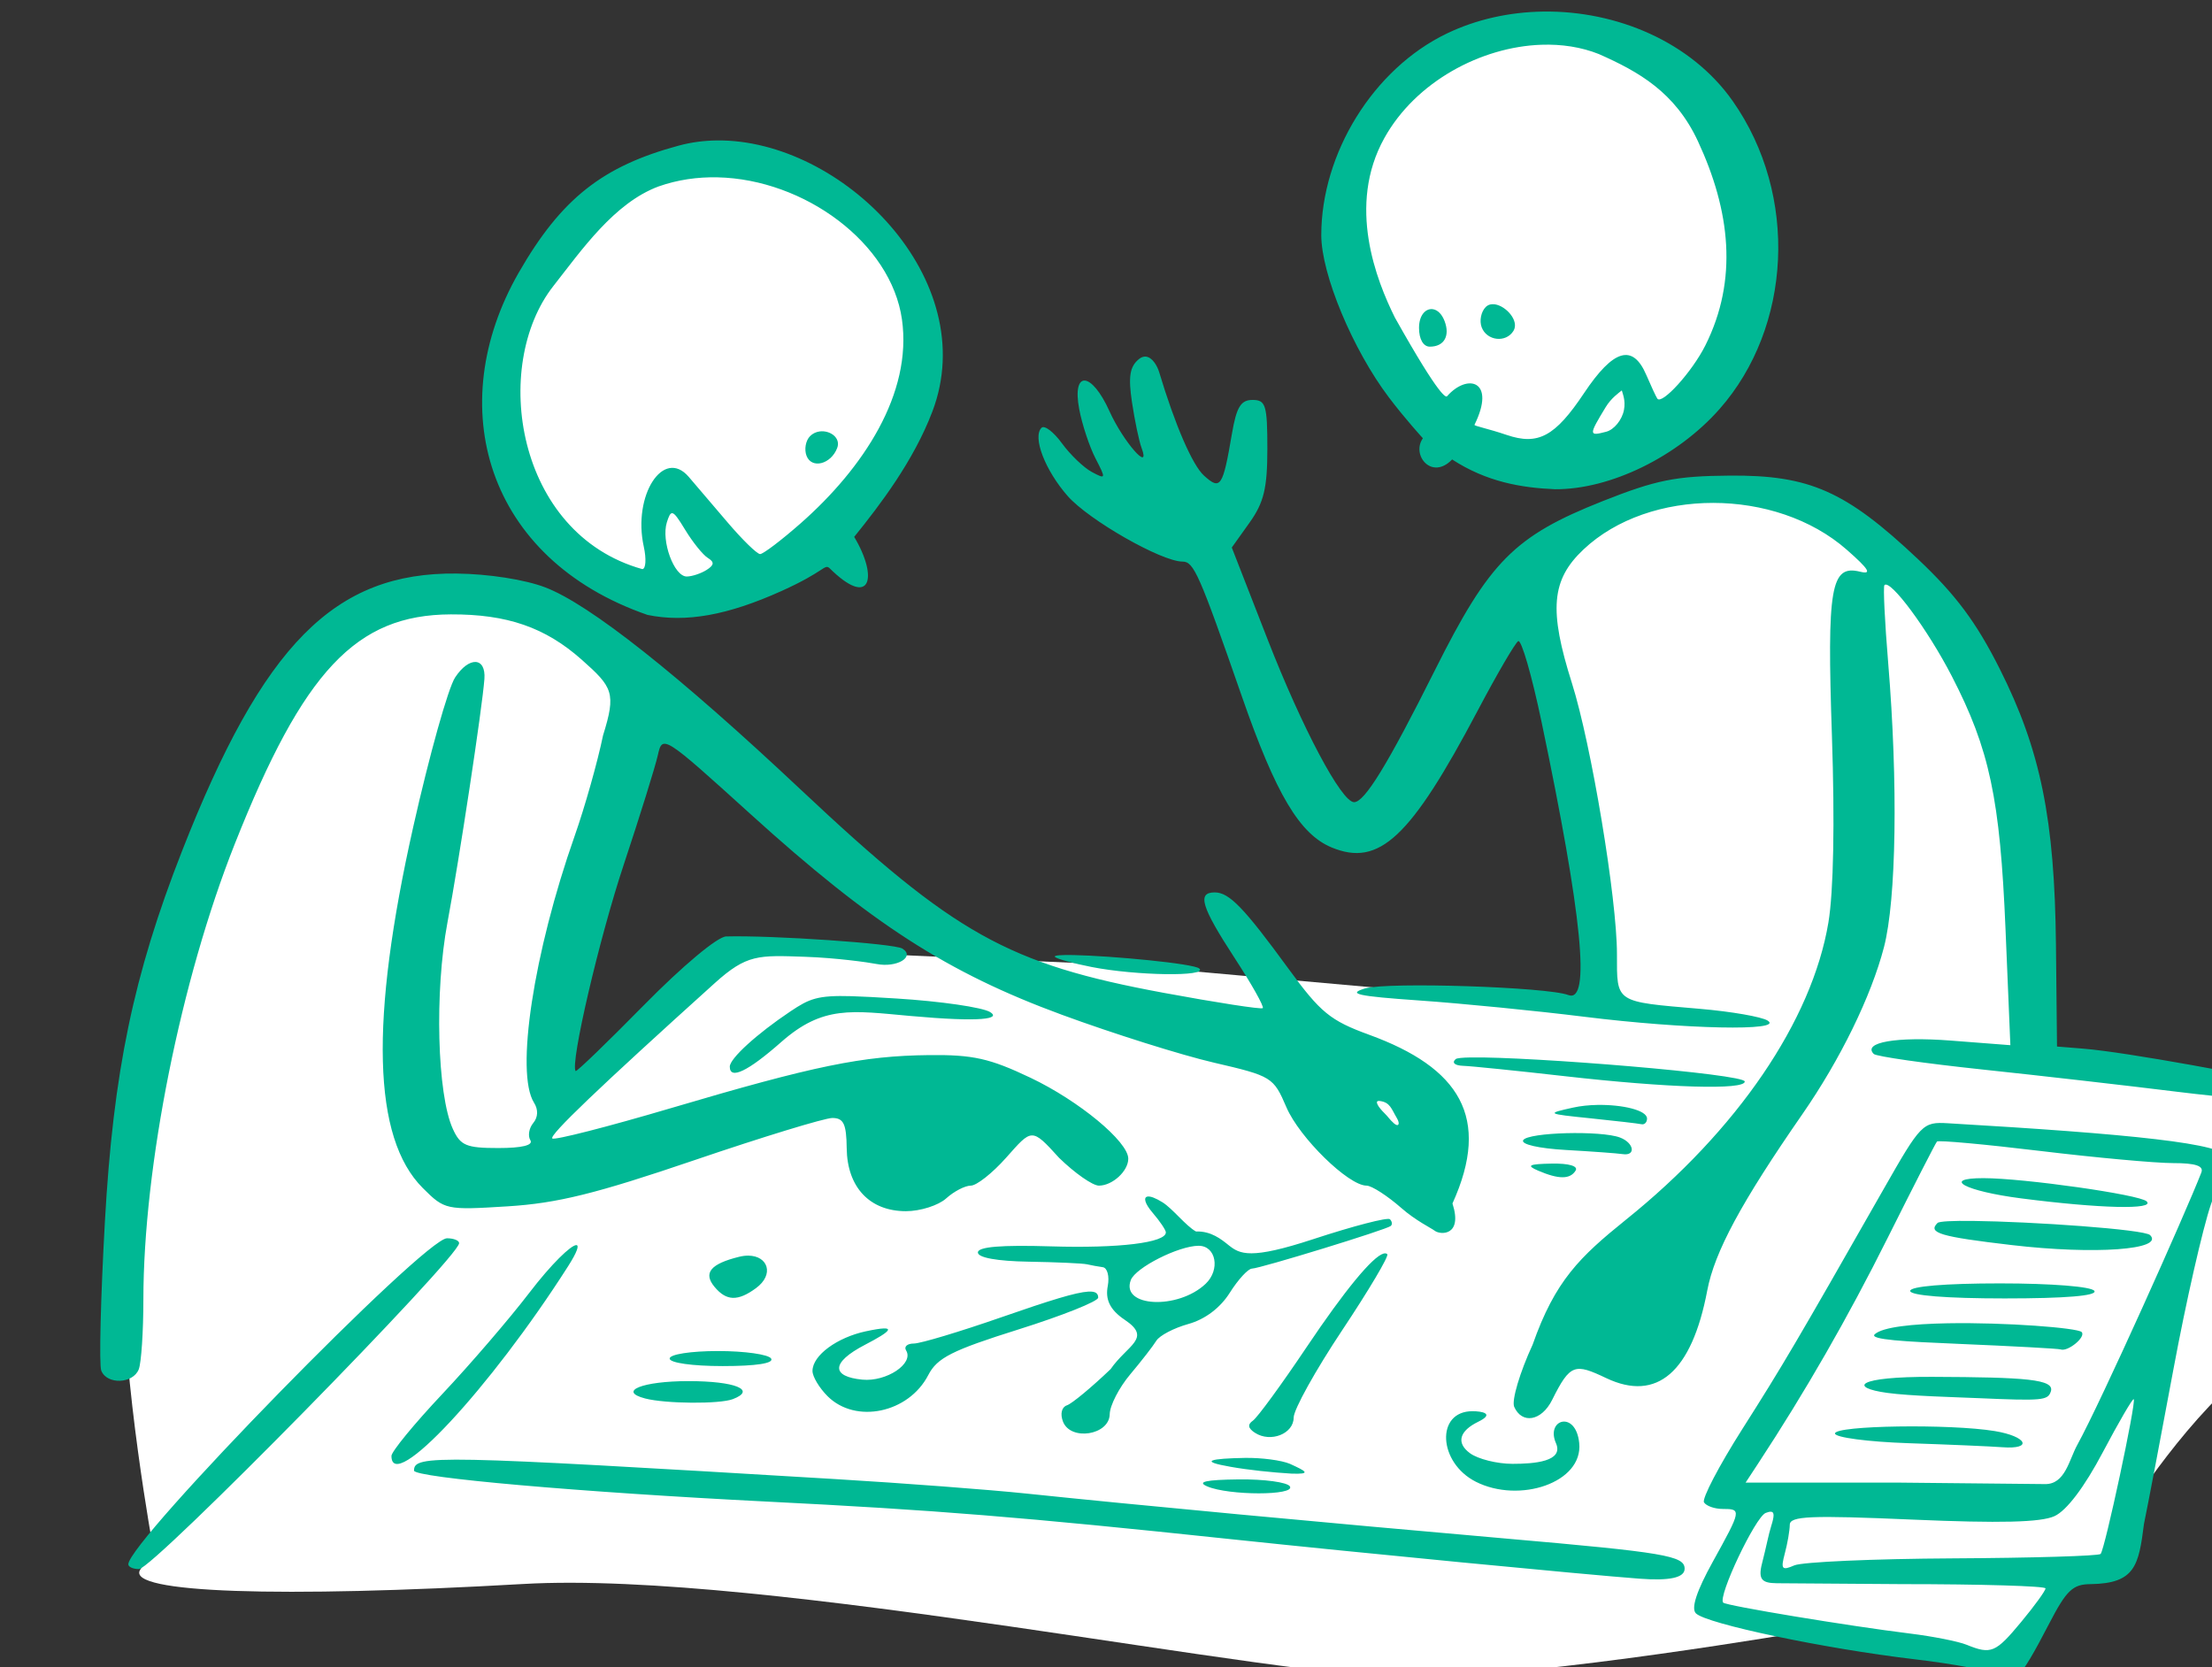 <?xml version="1.0" ?><svg height="225.381mm" viewBox="0 0 299.021 225.381" width="299.021mm" xmlns="http://www.w3.org/2000/svg">
    <rect x="0" y="0" width="299.021" height="225.381" fill="#333333" stroke="none"/>
    <path d="m 32761.66,3854.546 c 0,0 -34.06,58.989 -36.379,73.136 -2.319,14.147 3.867,58.675 19.586,74.291 7.474,15.152 56.437,46.386 87.018,38.191 30.58,-8.195 84.784,-55.971 100.074,-95.475 15.29,-39.504 2.242,-58.828 -19.404,-91.606 -54.242,-35.018 -111.555,-50.665 -150.895,1.463 z m 492.117,-99.938 c -13.133,-0.07 -25.753,2.795 -36.504,9.23 -38.225,22.883 -65.629,67.334 -60.131,109.853 16.321,79.163 70.869,118.203 142.854,92.537 71.984,-25.666 66.488,-125.393 41.92,-164.201 -17.658,-27.893 -54.576,-47.24 -88.139,-47.42 z m 107.768,233.557 c -27.489,-0.541 -86.674,10.668 -100.762,33.705 -14.087,23.038 7.216,86.353 13.916,116.967 6.7,30.614 10.051,111.941 10.051,111.941 l -44.414,-1.902 -197.914,-17.703 -199.547,-8.967 -86.16,79.549 c 0,0 -6.357,-11.905 -4.811,-36.488 1.546,-24.584 30.925,-104.752 38.828,-137.299 7.903,-32.546 3.695,-68.571 -63.48,-85.424 -67.174,-16.853 -102.566,21.723 -129.539,79.781 -26.972,58.058 -64.813,205.768 -65.586,263.053 -0.773,57.285 15.291,144.256 15.291,144.256 0,0 -0.09,-1.624 -6.873,10.127 -6.787,11.751 71.384,14.226 195.424,7.113 124.04,-7.112 386.39,48.849 454.681,47.844 68.291,-1.005 199.031,-23.578 199.031,-23.578 l 104.014,18.637 25.686,-42.598 28.345,-7.498 6.186,-28.836 c 0,0 32.47,-52.183 67.775,-77.617 35.305,-25.434 24.653,-137.994 15.461,-138.535 -9.191,-0.541 -126.566,-15.002 -126.566,-15.002 0,0 -2.491,-33.86 -2.147,-68.648 0.343,-34.788 -27.144,-129.491 -49.478,-161.496 -22.334,-32.005 -69.924,-60.84 -97.412,-61.381 z" fill="#FFFFFF" paint-order="markers stroke fill" transform="translate(330.731,100.106) matrix(0.265,0,0,0.265,-8935.049,-1090.907)"/>
    <path d="m 33256.328,3744.773 c -17.045,0.239 -33.98,3.897 -49.172,11.203 -37.526,18.046 -64.022,61.163 -64.022,102.861 0,19.933 16.048,58.411 34.549,82.838 8.42,11.117 17.281,20.758 17.281,20.758 -6.053,8.557 4.541,21.648 14.916,10.809 17.719,11.524 35.45,14.461 52.493,15.188 28.148,0.197 62.497,-16.566 84.001,-40.996 36.589,-41.568 40.477,-108.813 6.639,-157.018 -21.162,-30.147 -59.188,-46.169 -96.685,-45.643 z m -0.891,16.928 c 10.28,-0.354 20.281,1.154 29.271,4.738 20.25,8.954 38.893,19.394 50.571,44.492 16.444,35.343 20.598,70.585 3.76,104.172 -6.775,13.515 -22.154,30.39 -24.481,27.111 -0.616,-0.866 -3.157,-6.322 -5.648,-12.123 -6.883,-16.022 -16.76,-13.125 -31.723,9.301 -14.774,22.142 -23.426,26.813 -39.52,21.332 -9.449,-3.219 -16.675,-4.56 -16.38,-5.158 11.15,-22.57 -3.532,-26.419 -13.973,-14.592 -0.448,0.507 -2.923,2.153 -26.625,-40.094 -9.471,-19.057 -24.515,-57.157 -5.406,-91.547 15.979,-28.758 49.315,-46.572 80.154,-47.633 z m -420.576,48.812 c -6.606,0.073 -13.127,0.92 -19.449,2.625 -38.66,10.428 -59.874,26.811 -81.704,64.855 -38.923,67.838 -16.891,145.961 65.731,174.553 19.543,4.02 40.848,0.211 68.43,-12.232 21.973,-9.913 21.734,-13.777 24.31,-11.717 21.136,20.967 25.144,4.986 12.686,-15.857 13.28,-16.446 30.328,-38.817 39.875,-63.922 25.624,-67.377 -46.025,-139.006 -109.879,-138.305 z m 0.299,18.82 c 44.254,0.969 88.558,33.459 94.072,72.516 5.339,37.821 -19.725,75.841 -51.662,103.953 -9.815,8.639 -19.13,15.707 -20.697,15.707 -1.565,0 -9.086,-7.334 -16.709,-16.299 -7.625,-8.965 -16.494,-19.36 -19.713,-23.1 -12.901,-14.999 -28.666,9.45 -22.93,35.562 1.392,6.328 1.048,11.506 -0.762,11.506 -64.589,-18.087 -77.242,-103.799 -45.342,-144.41 14.494,-18.452 30.982,-42.306 53.59,-50.766 9.73,-3.44 19.94,-4.894 30.153,-4.67 z m 396.57,64.789 c -0.824,-0.126 -1.628,-0.115 -2.379,0.062 -0.858,0.202 -1.649,0.62 -2.324,1.295 -2.402,2.404 -3.334,7.077 -2.065,10.383 2.655,6.917 12.371,8 16.2,1.807 3.102,-5.021 -3.665,-12.663 -9.432,-13.547 z m -31.473,2.512 c -3.634,-0.702 -7.265,2.785 -7.265,9.488 0,5.791 2.19,9.588 5.527,9.588 7.268,0 10.409,-5.492 7.498,-13.078 -1.398,-3.647 -3.58,-5.577 -5.76,-5.998 z m -146.66,24.145 c -1.107,-0.09 -2.298,0.281 -3.543,1.315 -4.634,3.846 -5.439,8.947 -3.48,22.016 1.403,9.356 3.599,19.811 4.879,23.232 4.907,13.118 -9.371,-3.192 -16.358,-18.686 -9.168,-20.329 -19.19,-21.051 -15.451,-1.113 1.47,7.838 5.221,19.171 8.33,25.188 5.414,10.465 5.332,10.765 -1.883,6.904 -4.145,-2.219 -11.014,-8.805 -15.259,-14.635 -4.246,-5.83 -8.932,-9.388 -10.413,-7.908 -4.706,4.705 1.797,21.652 13.366,34.826 10.746,12.241 47.864,33.422 58.57,33.422 5.77,0 8.518,6.251 30.359,69.035 17.273,49.646 29.411,70.035 45.715,76.789 24.26,10.048 40.242,-4.947 74.59,-69.983 9.72,-18.404 18.978,-34.269 20.572,-35.254 1.593,-0.985 6.947,17.525 11.895,41.133 20.831,99.421 25.182,143.802 13.662,139.381 -10.735,-4.119 -92.204,-6.762 -103.664,-3.363 -9.314,2.763 -4.039,3.933 27.711,6.146 21.571,1.504 59.478,5.247 84.232,8.318 51.388,6.375 102.103,7.429 93.43,1.943 -3.063,-1.937 -18.597,-4.636 -34.518,-5.998 -43.667,-3.735 -42.375,-2.881 -42.375,-28.016 0,-28.203 -13.106,-106.996 -22.978,-138.152 -11.834,-37.349 -10.511,-52.677 5.888,-68.143 33.66,-31.744 98.093,-31.689 134.313,0.113 11.347,9.963 13.034,12.745 6.795,11.207 -14.963,-3.687 -16.926,7.777 -14.354,83.85 1.49,44.113 0.823,79.411 -1.798,95.086 -8.379,50.104 -46.501,106.047 -103.362,151.684 -23.43,18.91 -36.026,30.955 -47.517,63.67 -6.486,14.029 -10.734,28.267 -9.44,31.641 3.915,8.994 13.947,7.487 19.424,-3.519 9.207,-18.5 11.582,-18.634 27.604,-11.031 25.848,12.265 43.604,-3.151 51.482,-44.695 3.751,-19.778 17.353,-44.993 48.519,-89.951 19.356,-27.92 35.102,-60.134 41.62,-85.154 6.337,-24.332 7.227,-83.754 2.17,-144.963 -1.755,-21.094 -2.613,-38.983 -1.928,-39.754 2.919,-3.298 22.06,22.562 34.398,46.469 19.257,37.326 24.598,62.5 27.379,129.096 l 2.471,59.105 -30.426,-2.348 c -27.637,-2.131 -45.169,0.92 -39.258,6.83 1.266,1.264 26.239,4.835 55.502,7.936 29.262,3.101 73.912,8.205 99.225,11.344 25.313,3.139 51.204,5.121 57.529,5.383 15.881,0.658 17.693,-5.532 3.965,-8.521 -22.215,-4.837 -86.381,-16.985 -109.379,-18.854 l -13.369,-1.086 -0.535,-51.775 c -0.665,-64.24 -7.839,-99.465 -28.713,-140.93 -11.94,-23.723 -22.355,-37.7 -41.69,-55.939 -36.802,-34.716 -55.249,-42.897 -96.005,-42.586 -27.588,0.211 -37.565,2.216 -64.868,13.039 -45.019,17.846 -57.715,30.644 -85.533,86.236 -24.076,48.111 -35.836,67.309 -41.226,67.309 -6.421,0 -26.438,-37.685 -44.168,-83.162 l -18.219,-46.727 9.072,-12.719 c 7.304,-10.242 9.072,-17.579 9.072,-37.65 0,-22.256 -0.81,-24.93 -7.564,-24.93 -5.972,0 -8.184,3.634 -10.508,17.26 -4.637,27.18 -5.828,28.968 -14.238,21.357 -5.914,-5.353 -14.766,-25.791 -22.871,-52.779 -0.971,-3.235 -3.529,-7.667 -6.848,-7.938 z m 242.846,17.246 c 0.301,1.455 2.068,4.902 1.088,10.025 h -0.01 c -0.96,5.033 -5.028,10.008 -9.037,11.057 -8.966,2.348 -8.979,1.774 -0.231,-12.609 2.803,-4.609 6.714,-7.274 8.19,-8.473 z m -409.186,20.928 c -1.767,0.233 -3.499,0.988 -4.902,2.391 -2.249,2.248 -3.061,6.761 -1.807,10.031 2.623,6.833 12.45,4.349 15.635,-3.953 1.991,-5.185 -3.625,-9.169 -8.926,-8.469 z m -75.277,41.695 c 1.306,-2e-4 3.135,2.681 6.705,8.551 3.837,6.311 9.028,12.741 11.533,14.289 3.42,2.114 3.26,3.638 -0.646,6.113 -2.862,1.813 -7.403,3.323 -10.092,3.355 -6.49,0.078 -13.19,-18.164 -10.17,-27.682 0.954,-3.004 1.654,-4.627 2.67,-4.627 z m -109.875,30.795 c -62.329,-0.719 -98.761,36.084 -140.127,141.555 -24.772,63.164 -35.093,112.793 -39.359,189.248 -2.157,38.695 -2.991,72.78 -1.852,75.746 2.808,7.317 16.273,6.844 19.158,-0.674 1.28,-3.336 2.338,-19.301 2.338,-35.477 0.03,-67.972 19.091,-163.046 46.619,-232.463 35.041,-88.363 61.897,-116.912 110.17,-117.107 28.765,-0.117 48.219,6.612 66.807,23.107 15.846,14.061 17.661,16.93 10.889,38.617 -2.773,13.467 -9.294,36.566 -14.495,51.332 -20.957,59.506 -30.308,120.874 -20.726,136.024 2.238,3.539 2.094,7.387 -0.389,10.379 -2.171,2.615 -2.834,6.556 -1.473,8.758 1.59,2.573 -4.239,4.004 -16.312,4.004 -16.398,0 -19.353,-1.239 -23.227,-9.746 -8.011,-17.576 -9.378,-70.047 -2.748,-105.312 5.98,-31.802 17.799,-109.709 18.852,-124.258 0.808,-11.194 -7.83,-11.588 -14.975,-0.684 -3.52,5.373 -13.101,39.566 -21.293,75.984 -22.275,99.051 -20.722,158.863 4.789,184.373 11.198,11.198 11.874,11.346 43.34,9.383 25.361,-1.582 45.035,-6.446 95.235,-23.539 34.8,-11.849 66.482,-21.531 70.4,-21.531 5.727,0.01 7.17,3.035 7.313,15.424 0.245,19.918 11.725,32.121 30.218,32.121 7.323,0 16.559,-2.933 20.52,-6.519 3.964,-3.586 9.614,-6.519 12.56,-6.519 2.945,0 11.024,-6.374 17.953,-14.164 13.256,-14.9 12.945,-15.616 27.106,0 7.98,7.79 17.11,14.164 20.291,14.164 6.903,0 14.986,-7.409 14.986,-13.736 0,-8.711 -25.137,-29.524 -49.857,-41.283 -20.837,-9.91 -29.341,-11.812 -51.777,-11.57 -33.96,0.365 -58.387,5.382 -131.59,27.031 -32.294,9.551 -59.561,16.521 -60.594,15.488 -1.645,-1.647 23.63,-25.816 82.879,-79.244 16.39,-14.78 22.261,-14.236 46.023,-13.424 15.855,0.542 32.231,2.828 36.465,3.668 10.373,2.056 19.974,-3.672 13.186,-7.867 -4.145,-2.562 -66.326,-6.834 -89.899,-6.176 -4.384,0.122 -22.225,15.033 -41.82,34.945 -18.797,19.103 -34.515,34.28 -34.932,33.727 -2.851,-3.794 11.995,-67.515 24.51,-105.188 8.29,-24.966 16.137,-50.163 17.434,-55.992 2.327,-10.466 2.924,-10.087 47.336,30.158 61.697,55.907 100.345,80.815 158.697,102.279 26.049,9.582 60.971,20.582 77.609,24.441 29.555,6.857 30.402,7.377 36.998,22.768 6.661,15.539 31.652,39.975 40.883,39.975 2.611,0 10.641,5.178 17.85,11.506 7.208,6.328 15.266,10.217 16.92,11.506 2.787,2.171 14.455,2.828 9.056,-13.916 19.969,-44.014 3.413,-69.314 -42.441,-86.033 -19.905,-7.257 -24.854,-11.304 -41.141,-33.623 -22.804,-31.255 -30.301,-39.016 -37.691,-39.016 -9.104,0 -6.891,7.304 10.115,33.406 8.727,13.393 15.198,24.926 14.381,25.627 -0.817,0.701 -23.54,-2.808 -50.498,-7.799 -79.597,-14.735 -106.737,-29.914 -184.936,-103.438 -62.664,-58.917 -107.899,-94.737 -130.58,-103.398 -10.407,-3.975 -28.894,-6.86 -45.154,-7.047 z m 314.758,194.611 c -6.458,-0.132 -10.411,0.13 -9.573,0.969 0.992,0.993 9.381,3.293 18.635,5.111 22.79,4.476 59.569,5.006 54.99,0.793 -2.757,-2.536 -44.678,-6.476 -64.052,-6.873 z m -113.266,20.975 c -17.628,-0.505 -21.619,1.308 -31.31,7.791 -17.068,11.416 -30.885,24.01 -30.885,28.152 0,6.866 9.223,2.452 26.26,-12.568 21.284,-18.762 35.916,-15.984 65.787,-13.289 36.815,3.321 46.294,1.429 40.777,-1.969 -3.938,-2.427 -25.422,-5.543 -47.74,-6.926 -9.621,-0.596 -17.014,-1.023 -22.889,-1.191 z m 315.762,31.256 c -4.347,0.073 -7.084,0.339 -7.66,0.842 -2.117,1.845 -0.508,3.283 3.836,3.43 4.113,0.139 27.325,2.504 51.582,5.258 53.01,6.017 92.047,7.185 92.047,2.754 0,-3.83 -109.374,-12.795 -139.805,-12.283 z m -46.438,22.201 c 5.396,0.674 5.967,4.055 8.727,8.654 1.902,3.169 0.819,4.763 -1.438,2.768 -2.258,-1.995 -2.998,-3.401 -4.791,-5.137 -3.045,-2.948 -5.59,-6.671 -2.498,-6.285 z m 111.041,2.018 c -4.252,0.077 -8.521,0.506 -12.349,1.353 -13.836,3.064 -13.68,3.159 8.929,5.479 12.656,1.298 24.307,2.649 25.889,3.004 1.582,0.355 2.875,-0.943 2.875,-2.885 0,-4.248 -12.59,-7.181 -25.344,-6.951 z m 178.893,9.352 c -12.932,-0.759 -13.804,0.134 -32.947,33.738 -44.786,78.621 -51.305,89.692 -71.993,122.246 -11.893,18.719 -20.692,35.547 -19.55,37.395 1.142,1.847 5.428,3.359 9.521,3.359 9.694,0 9.605,0.472 -5.019,26.91 -8.302,15.005 -11.185,23.81 -8.631,26.352 5.368,5.342 65.671,18.015 111.297,23.391 21.053,2.48 39.918,6.097 41.92,8.035 7.701,7.446 11.432,3.821 26.996,-26.201 8.857,-17.088 12.079,-20.135 21.293,-20.135 22.543,-0.37 24.382,-9.47 27.064,-30.711 1.962,-9.476 8.742,-45.057 15.061,-79.068 6.323,-34.012 14.928,-71.82 19.125,-84.018 4.196,-12.198 7.678,-21.002 8.043,-23.486 1.1,-7.477 -50.844,-12.448 -142.18,-17.807 z m -194.682,5.061 c -10.843,0.29 -20.791,1.544 -22.033,3.555 -1.306,2.112 7.886,4.224 21.826,5.014 13.246,0.75 26.24,1.697 28.877,2.103 6.921,1.067 5.902,-5.686 -1.275,-8.44 -4.816,-1.848 -16.553,-2.522 -27.395,-2.232 z m 189.03,4.268 c 0.705,-0.769 24.409,1.387 52.679,4.793 28.267,3.406 58.745,6.193 67.725,6.193 11.5,0 15.781,1.419 14.469,4.795 -8.129,20.938 -51.134,116.903 -63.328,139.029 -4.157,7.543 -6.142,20.101 -16.456,19.918 l -73.382,-0.742 h -79.332 l 6.296,-9.588 c 24.301,-37.001 45.753,-74.366 66.268,-115.418 13.077,-26.17 24.356,-48.211 25.061,-48.98 z m -196.569,11.248 c -11.667,0.215 -13.064,0.934 -6.937,3.567 10.539,4.529 16.375,4.529 19.174,0 1.432,-2.316 -3.418,-3.731 -12.237,-3.567 z m 220.301,7.42 c -21.786,-0.023 -9.43,6.62 19.176,10.31 40.325,5.202 68.579,5.871 64.049,1.52 -3.576,-3.435 -62.491,-11.801 -83.225,-11.83 z m -426.312,9.377 c -2.35,0.285 -1.628,3.488 2.513,8.315 3.693,4.302 6.715,8.793 6.715,9.98 0,5.26 -23.987,8.184 -58.49,7.127 -25.532,-0.782 -37.395,0.206 -37.395,3.113 0,2.656 9.741,4.423 25.889,4.699 14.238,0.243 27.614,0.844 29.725,1.334 2.109,0.49 5.753,1.153 8.097,1.475 2.333,0.321 3.484,4.653 2.535,9.625 -1.249,6.524 0.741,11.917 8.698,17.242 14.073,9.419 1.342,12.762 -7.237,25.127 -9.714,9.309 -19.741,17.618 -22.281,18.465 -2.687,0.896 -3.535,4.354 -2.031,8.277 3.869,10.079 23.678,6.971 23.851,-3.742 0.07,-4.427 4.784,-13.579 10.471,-20.338 5.687,-6.759 11.67,-14.464 13.295,-17.123 1.625,-2.659 8.994,-6.515 16.377,-8.566 8.48,-2.357 16.248,-8.213 21.094,-15.908 4.22,-6.698 9.3,-12.245 11.291,-12.326 4.562,-0.186 68.689,-19.889 70.849,-21.768 0.878,-0.765 0.685,-2.306 -0.431,-3.422 -1.116,-1.116 -18.689,3.445 -39.049,10.133 -32.199,10.578 -37.48,7.711 -43.27,3.068 -3.659,-2.936 -8.884,-7.238 -16.648,-6.963 -5.273,-2.959 -11.816,-11.616 -17.092,-14.902 -3.55,-2.212 -6.066,-3.093 -7.476,-2.922 z m 420.722,12.436 c -10.026,-0.109 -16.998,0.188 -17.873,1.062 -5.077,5.078 1.315,6.979 37.846,11.26 42.344,4.962 78.084,2.39 70.611,-5.082 -2.941,-2.941 -60.507,-6.914 -90.584,-7.24 z m -778.205,8.859 c -11.425,0 -162.558,154.615 -162.558,166.303 0,1.347 2.449,2.449 5.443,2.449 7.105,0 163.307,-159.039 163.307,-166.273 0,-1.363 -2.786,-2.479 -6.192,-2.479 z m 65.936,3.482 c -2.667,0.034 -12.551,9.439 -23.934,24.322 -10.082,13.184 -30.032,36.393 -44.33,51.576 -14.299,15.183 -25.996,29.423 -25.996,31.643 0,19.642 50.231,-34.276 90.033,-96.641 4.83,-7.568 5.827,-10.921 4.227,-10.9 z m 317.498,0.344 c 8.906,0 11.146,12.226 3.56,19.402 -14.155,13.386 -43.466,11.903 -38.156,-1.93 2.439,-6.358 24.448,-17.473 34.596,-17.473 z m 94.369,3.965 c -5.596,1.484 -19.784,18.659 -39.348,47.82 -12.737,18.985 -25.031,35.812 -27.318,37.395 -2.867,1.984 -2.537,3.919 1.062,6.24 7.959,5.133 19.709,0.484 19.709,-7.799 0,-4.057 11.127,-24.083 24.723,-44.504 13.597,-20.421 23.964,-37.888 23.035,-38.816 -0.44,-0.439 -1.063,-0.548 -1.863,-0.336 z m -324.1,1.059 c -1.432,-0.01 -2.999,0.178 -4.681,0.594 -14.615,3.609 -18.425,8.253 -12.563,15.315 6.046,7.285 11.865,7.483 21.119,0.717 9.586,-7.01 6.149,-16.571 -3.875,-16.625 z m 638.496,14.162 c -27.974,0 -45.797,1.493 -45.797,3.836 0,2.353 18.61,3.834 48.166,3.834 31.134,0 47.33,-1.355 45.797,-3.834 -1.367,-2.21 -21.772,-3.836 -48.166,-3.836 z m -465.066,4.191 c -6.247,0.354 -19.264,4.355 -44.268,13.059 -21.211,7.383 -41.329,13.424 -44.703,13.424 -3.377,0 -5.158,1.586 -3.961,3.525 4.122,6.67 -10.017,16.098 -22.342,14.898 -15.536,-1.512 -16.452,-8.515 1.438,-17.814 12.879,-6.695 17.953,-10.627 0.254,-6.818 -14.362,3.091 -27.1,12.15 -27.1,20.227 0,2.837 3.453,8.609 7.672,12.828 14.302,14.303 41.355,8.645 51.385,-10.75 4.56,-8.818 12.027,-12.595 46.064,-23.297 22.341,-7.025 40.62,-14.319 40.62,-16.209 0,-2.185 -1.31,-3.285 -5.059,-3.072 z m 438.375,16.154 c -17.825,0.326 -33.194,1.892 -37.195,5.613 -2.978,2.77 15.596,3.747 43.017,4.899 27.424,1.151 50.723,2.42 51.776,2.818 3.693,1.395 13.177,-6.437 10.744,-8.871 -2.102,-2.102 -38.633,-5.002 -68.342,-4.459 z m -627.223,14.162 c -13.914,0 -24.703,1.676 -24.703,3.836 0,2.195 11.581,3.836 27.074,3.836 17.072,0 26.195,-1.417 24.702,-3.836 -1.306,-2.109 -13.488,-3.836 -27.073,-3.836 z m 619.569,13.166 c -39.191,-0.158 -42.777,5.467 -23.2,8.176 11.601,1.605 34.662,2.175 46.266,2.68 33.03,1.435 35.708,1.192 37.236,-3.398 2.085,-6.263 -12.9,-7.266 -60.302,-7.457 z m -634.684,2.176 c -23.44,0 -36.295,5.15 -22.1,8.854 10.419,2.717 38.026,2.922 44.774,0.332 12.228,-4.692 1.134,-9.185 -22.674,-9.185 z m 737.275,9.221 c 1.381,1.381 -14.745,76.709 -16.9,78.947 -0.989,1.026 -34.9,2.039 -75.357,2.252 -40.46,0.213 -76.861,1.823 -80.891,3.576 -6.36,2.767 -7.002,1.963 -4.848,-6.088 1.367,-5.102 2.504,-11.682 2.534,-14.621 0.04,-4.46 10.411,-4.896 62.642,-2.641 44.637,1.927 65.396,1.422 72.377,-1.76 6.199,-2.824 15.239,-14.767 24.633,-32.545 8.167,-15.446 15.278,-27.651 15.81,-27.121 z m -337.343,6.129 c -18.826,0 -17.542,26.246 1.759,35.998 22.163,11.199 54.727,0.501 52.715,-19.707 -1.689,-16.959 -17.242,-12.189 -11.869,0.012 4.128,9.374 -11.035,10.547 -22.158,10.547 -7.858,0 -17.615,-2.433 -21.68,-5.406 -7.263,-5.305 -5.362,-11.418 4.18,-16.061 8.639,-4.204 1.892,-5.381 -2.947,-5.381 z m 217.156,7.797 c -17.528,0.266 -32.211,1.516 -32.211,3.57 0,2.033 16.828,4.26 37.395,4.949 20.565,0.69 42.139,1.615 47.941,2.057 15.82,1.204 12.697,-5.507 -3.834,-8.24 -11.387,-1.882 -31.762,-2.602 -49.291,-2.336 z m -333.277,16.027 c -17.244,0.31 -24.032,1.633 -7.276,4.535 8.919,1.605 21.521,2.923 31.031,3.477 10.478,0.373 7.596,-1.189 -0.744,-4.99 -4.22,-1.813 -14.574,-3.174 -23.011,-3.022 z m -393.145,0.986 c -28.117,-0.567 -30.656,1.414 -30.656,5.479 0,3.58 85.216,11.062 180.26,15.826 85.45,4.283 130.053,7.895 235.869,19.104 66.248,7.018 180.928,18.109 209.023,20.217 15.446,1.159 23.012,-0.509 23.012,-5.078 0,-6.617 -10.1,-8.322 -91.25,-15.404 -91.308,-7.969 -190.669,-17.291 -244.338,-22.924 -18.983,-1.992 -62.994,-5.328 -97.799,-7.412 -102.31,-6.127 -156.005,-9.24 -184.121,-9.807 z m 390.041,9.977 c -16.815,0.191 -21.508,1.232 -16.074,3.566 10.996,4.725 45.108,4.725 42.189,0 -1.306,-2.11 -13.056,-3.716 -26.115,-3.566 z m 271.389,16.484 c 1.897,0.042 1.868,2.144 0.287,7.16 -1.508,4.777 -2.324,9.852 -4.733,19.232 -2.135,8.315 0.118,10.003 7.532,10.094 l 63.779,0.453 c 40.319,0 73.305,0.98 73.305,2.176 0,1.197 -5.608,8.932 -12.465,17.189 -13.036,15.703 -15.275,16.635 -27.805,11.56 -4.22,-1.709 -17.164,-4.274 -28.764,-5.701 -31.339,-3.854 -93.757,-14.181 -95.371,-15.777 -2.954,-2.925 16.377,-43.738 21.682,-45.773 1.073,-0.412 1.921,-0.627 2.553,-0.613 z" fill="#00B894" transform="translate(330.731,100.106) matrix(0.265,0,0,0.265,-8935.049,-1090.907)"/>
</svg>